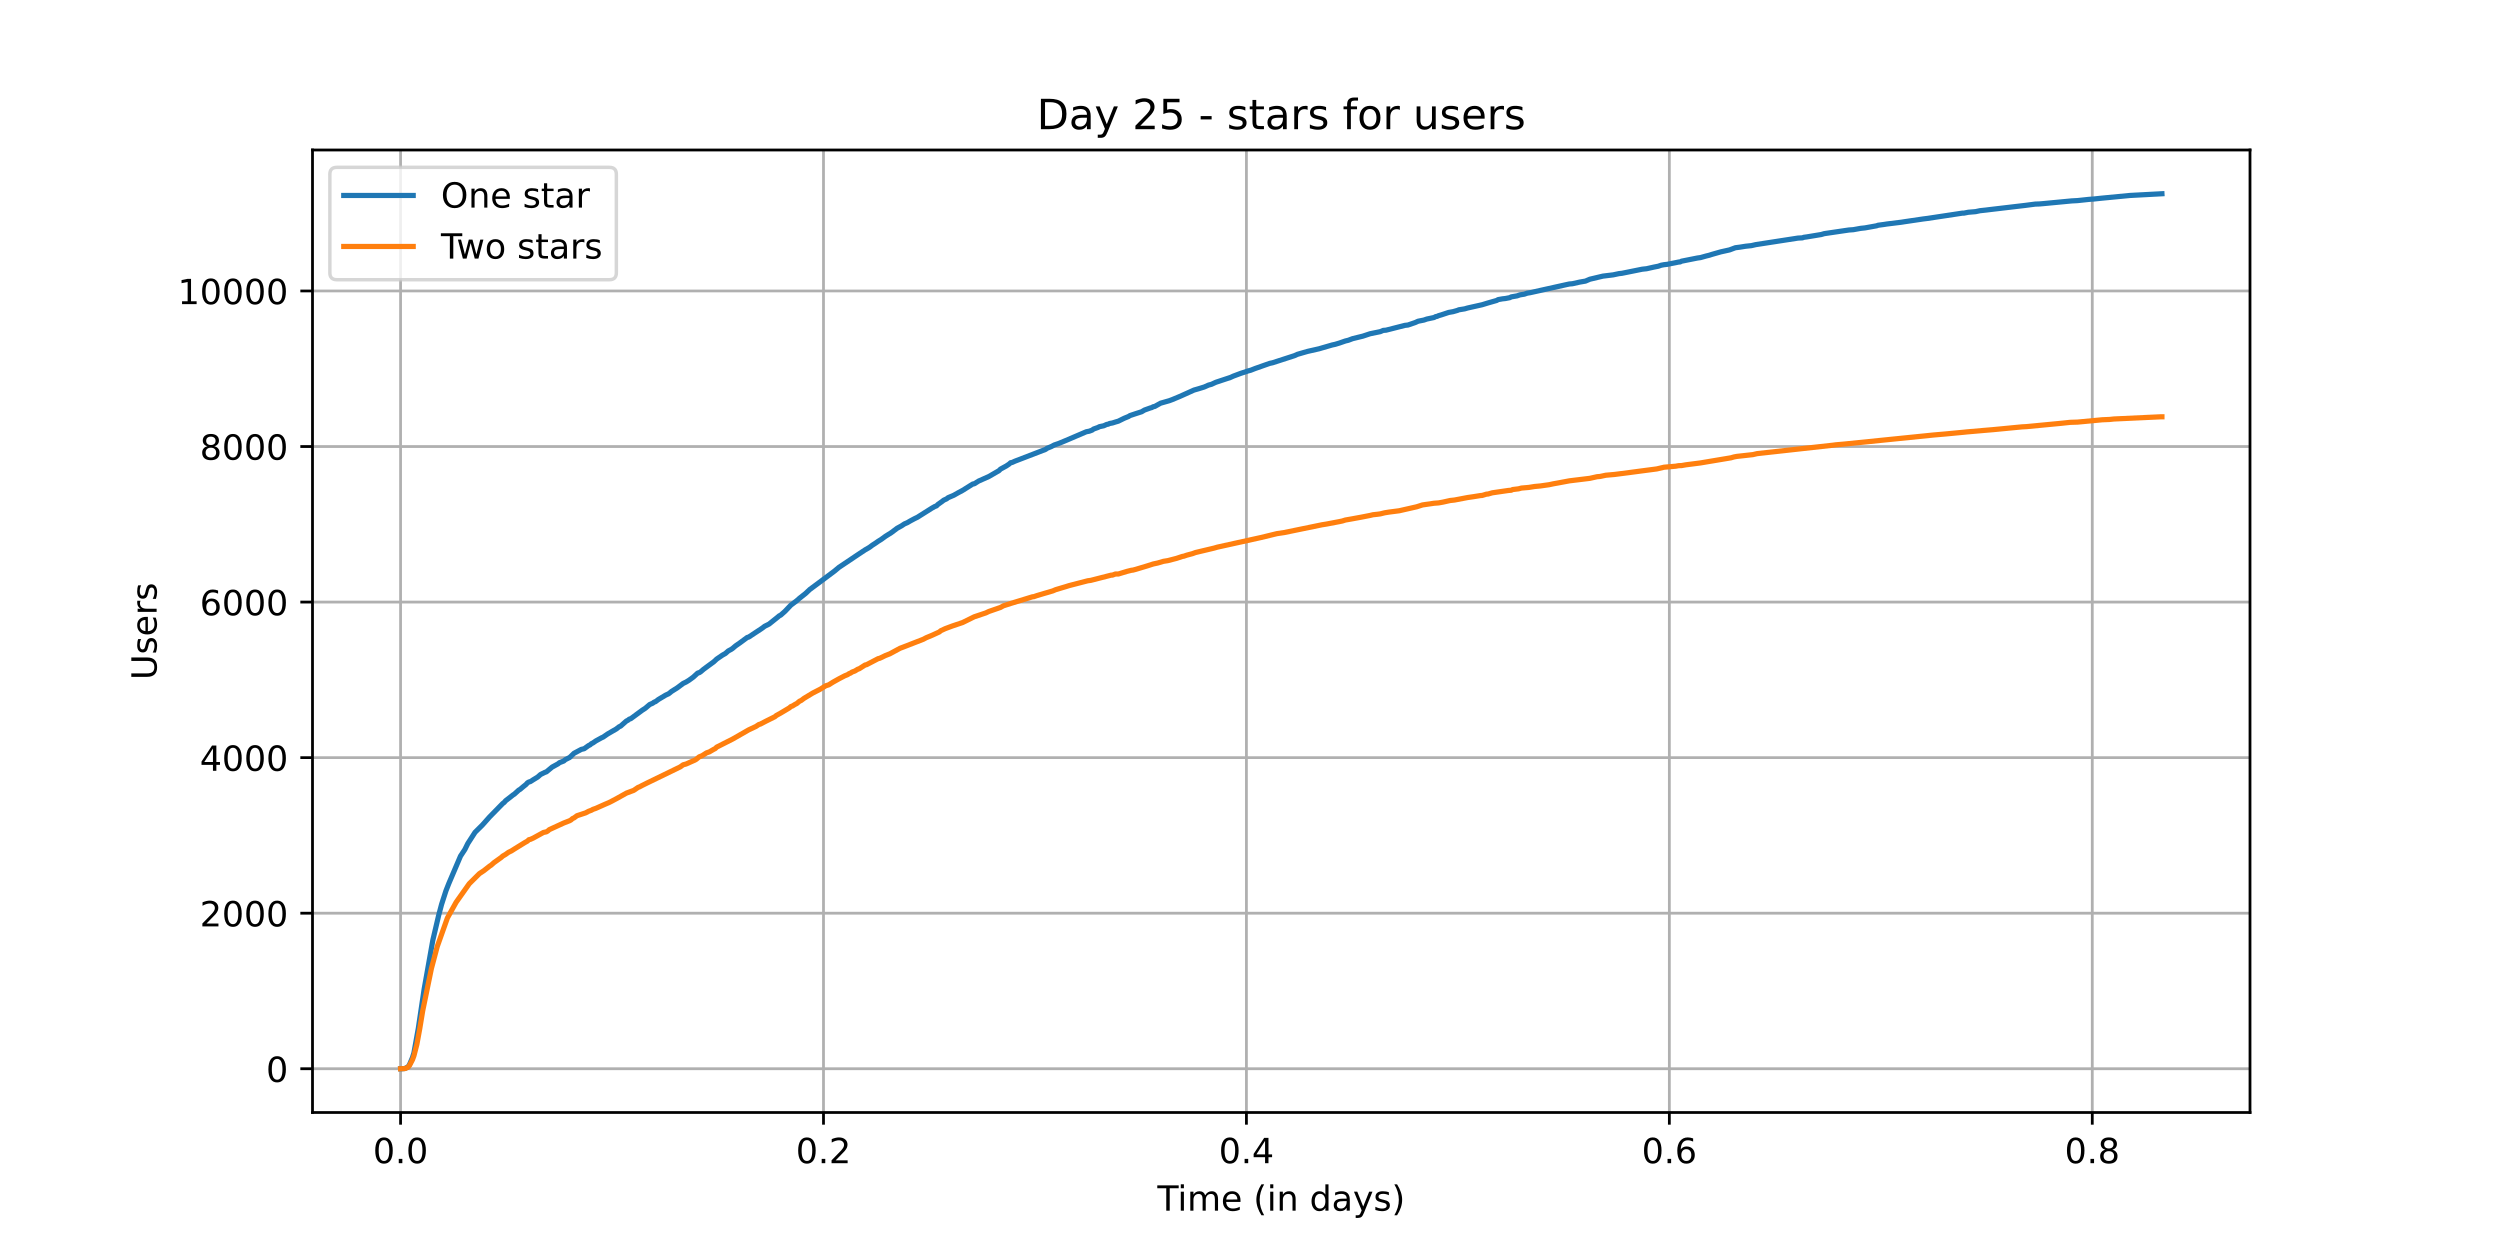 <?xml version="1.0" encoding="utf-8" standalone="no"?>
<!DOCTYPE svg PUBLIC "-//W3C//DTD SVG 1.1//EN"
  "http://www.w3.org/Graphics/SVG/1.1/DTD/svg11.dtd">
<!-- Created with matplotlib (https://matplotlib.org/) -->
<svg height="360pt" version="1.1" viewBox="0 0 720 360" width="720pt" xmlns="http://www.w3.org/2000/svg" xmlns:xlink="http://www.w3.org/1999/xlink">
 <defs>
  <style type="text/css">*{stroke-linecap:butt;stroke-linejoin:round;}</style>
 </defs>
 <g id="figure_1">
  <g id="patch_1">
   <path d="M 0 360 
L 720 360 
L 720 0 
L 0 0 
z
" style="fill:#ffffff;"/>
  </g>
  <g id="axes_1">
   <g id="patch_2">
    <path d="M 90 320.4 
L 648 320.4 
L 648 43.2 
L 90 43.2 
z
" style="fill:#ffffff;"/>
   </g>
   <g id="matplotlib.axis_1">
    <g id="xtick_1">
     <g id="line2d_1">
      <path clip-path="url(#pb1708eb519)" d="M 115.364 320.4 
L 115.364 43.2 
" style="fill:none;stroke:#b0b0b0;stroke-linecap:square;stroke-width:0.8;"/>
     </g>
     <g id="line2d_2">
      <defs>
       <path d="M 0 0 
L 0 3.5 
" id="m234cee0bc7" style="stroke:#000000;stroke-width:0.8;"/>
      </defs>
      <g>
       <use style="stroke:#000000;stroke-width:0.8;" x="115.364" xlink:href="#m234cee0bc7" y="320.4"/>
      </g>
     </g>
     <g id="text_1">
      <!-- 0.0 -->
      <g transform="translate(107.412 334.998)scale(0.1 -0.1)">
       <defs>
        <path d="M 31.781 66.406 
Q 24.172 66.406 20.328 58.906 
Q 16.5 51.422 16.5 36.375 
Q 16.5 21.391 20.328 13.891 
Q 24.172 6.391 31.781 6.391 
Q 39.453 6.391 43.281 13.891 
Q 47.125 21.391 47.125 36.375 
Q 47.125 51.422 43.281 58.906 
Q 39.453 66.406 31.781 66.406 
z
M 31.781 74.219 
Q 44.047 74.219 50.516 64.516 
Q 56.984 54.828 56.984 36.375 
Q 56.984 17.969 50.516 8.266 
Q 44.047 -1.422 31.781 -1.422 
Q 19.531 -1.422 13.062 8.266 
Q 6.594 17.969 6.594 36.375 
Q 6.594 54.828 13.062 64.516 
Q 19.531 74.219 31.781 74.219 
z
" id="DejaVuSans-48"/>
        <path d="M 10.688 12.406 
L 21 12.406 
L 21 0 
L 10.688 0 
z
" id="DejaVuSans-46"/>
       </defs>
       <use xlink:href="#DejaVuSans-48"/>
       <use x="63.623" xlink:href="#DejaVuSans-46"/>
       <use x="95.41" xlink:href="#DejaVuSans-48"/>
      </g>
     </g>
    </g>
    <g id="xtick_2">
     <g id="line2d_3">
      <path clip-path="url(#pb1708eb519)" d="M 237.167 320.4 
L 237.167 43.2 
" style="fill:none;stroke:#b0b0b0;stroke-linecap:square;stroke-width:0.8;"/>
     </g>
     <g id="line2d_4">
      <g>
       <use style="stroke:#000000;stroke-width:0.8;" x="237.167" xlink:href="#m234cee0bc7" y="320.4"/>
      </g>
     </g>
     <g id="text_2">
      <!-- 0.2 -->
      <g transform="translate(229.215 334.998)scale(0.1 -0.1)">
       <defs>
        <path d="M 19.188 8.297 
L 53.609 8.297 
L 53.609 0 
L 7.328 0 
L 7.328 8.297 
Q 12.938 14.109 22.625 23.891 
Q 32.328 33.688 34.812 36.531 
Q 39.547 41.844 41.422 45.531 
Q 43.312 49.219 43.312 52.781 
Q 43.312 58.594 39.234 62.25 
Q 35.156 65.922 28.609 65.922 
Q 23.969 65.922 18.812 64.312 
Q 13.672 62.703 7.812 59.422 
L 7.812 69.391 
Q 13.766 71.781 18.938 73 
Q 24.125 74.219 28.422 74.219 
Q 39.75 74.219 46.484 68.547 
Q 53.219 62.891 53.219 53.422 
Q 53.219 48.922 51.531 44.891 
Q 49.859 40.875 45.406 35.406 
Q 44.188 33.984 37.641 27.219 
Q 31.109 20.453 19.188 8.297 
z
" id="DejaVuSans-50"/>
       </defs>
       <use xlink:href="#DejaVuSans-48"/>
       <use x="63.623" xlink:href="#DejaVuSans-46"/>
       <use x="95.41" xlink:href="#DejaVuSans-50"/>
      </g>
     </g>
    </g>
    <g id="xtick_3">
     <g id="line2d_5">
      <path clip-path="url(#pb1708eb519)" d="M 358.97 320.4 
L 358.97 43.2 
" style="fill:none;stroke:#b0b0b0;stroke-linecap:square;stroke-width:0.8;"/>
     </g>
     <g id="line2d_6">
      <g>
       <use style="stroke:#000000;stroke-width:0.8;" x="358.97" xlink:href="#m234cee0bc7" y="320.4"/>
      </g>
     </g>
     <g id="text_3">
      <!-- 0.4 -->
      <g transform="translate(351.018 334.998)scale(0.1 -0.1)">
       <defs>
        <path d="M 37.797 64.312 
L 12.891 25.391 
L 37.797 25.391 
z
M 35.203 72.906 
L 47.609 72.906 
L 47.609 25.391 
L 58.016 25.391 
L 58.016 17.188 
L 47.609 17.188 
L 47.609 0 
L 37.797 0 
L 37.797 17.188 
L 4.891 17.188 
L 4.891 26.703 
z
" id="DejaVuSans-52"/>
       </defs>
       <use xlink:href="#DejaVuSans-48"/>
       <use x="63.623" xlink:href="#DejaVuSans-46"/>
       <use x="95.41" xlink:href="#DejaVuSans-52"/>
      </g>
     </g>
    </g>
    <g id="xtick_4">
     <g id="line2d_7">
      <path clip-path="url(#pb1708eb519)" d="M 480.773 320.4 
L 480.773 43.2 
" style="fill:none;stroke:#b0b0b0;stroke-linecap:square;stroke-width:0.8;"/>
     </g>
     <g id="line2d_8">
      <g>
       <use style="stroke:#000000;stroke-width:0.8;" x="480.773" xlink:href="#m234cee0bc7" y="320.4"/>
      </g>
     </g>
     <g id="text_4">
      <!-- 0.6 -->
      <g transform="translate(472.821 334.998)scale(0.1 -0.1)">
       <defs>
        <path d="M 33.016 40.375 
Q 26.375 40.375 22.484 35.828 
Q 18.609 31.297 18.609 23.391 
Q 18.609 15.531 22.484 10.953 
Q 26.375 6.391 33.016 6.391 
Q 39.656 6.391 43.531 10.953 
Q 47.406 15.531 47.406 23.391 
Q 47.406 31.297 43.531 35.828 
Q 39.656 40.375 33.016 40.375 
z
M 52.594 71.297 
L 52.594 62.312 
Q 48.875 64.062 45.094 64.984 
Q 41.312 65.922 37.594 65.922 
Q 27.828 65.922 22.672 59.328 
Q 17.531 52.734 16.797 39.406 
Q 19.672 43.656 24.016 45.922 
Q 28.375 48.188 33.594 48.188 
Q 44.578 48.188 50.953 41.516 
Q 57.328 34.859 57.328 23.391 
Q 57.328 12.156 50.688 5.359 
Q 44.047 -1.422 33.016 -1.422 
Q 20.359 -1.422 13.672 8.266 
Q 6.984 17.969 6.984 36.375 
Q 6.984 53.656 15.188 63.938 
Q 23.391 74.219 37.203 74.219 
Q 40.922 74.219 44.703 73.484 
Q 48.484 72.75 52.594 71.297 
z
" id="DejaVuSans-54"/>
       </defs>
       <use xlink:href="#DejaVuSans-48"/>
       <use x="63.623" xlink:href="#DejaVuSans-46"/>
       <use x="95.41" xlink:href="#DejaVuSans-54"/>
      </g>
     </g>
    </g>
    <g id="xtick_5">
     <g id="line2d_9">
      <path clip-path="url(#pb1708eb519)" d="M 602.576 320.4 
L 602.576 43.2 
" style="fill:none;stroke:#b0b0b0;stroke-linecap:square;stroke-width:0.8;"/>
     </g>
     <g id="line2d_10">
      <g>
       <use style="stroke:#000000;stroke-width:0.8;" x="602.576" xlink:href="#m234cee0bc7" y="320.4"/>
      </g>
     </g>
     <g id="text_5">
      <!-- 0.8 -->
      <g transform="translate(594.624 334.998)scale(0.1 -0.1)">
       <defs>
        <path d="M 31.781 34.625 
Q 24.75 34.625 20.719 30.859 
Q 16.703 27.094 16.703 20.516 
Q 16.703 13.922 20.719 10.156 
Q 24.75 6.391 31.781 6.391 
Q 38.812 6.391 42.859 10.172 
Q 46.922 13.969 46.922 20.516 
Q 46.922 27.094 42.891 30.859 
Q 38.875 34.625 31.781 34.625 
z
M 21.922 38.812 
Q 15.578 40.375 12.031 44.719 
Q 8.5 49.078 8.5 55.328 
Q 8.5 64.062 14.719 69.141 
Q 20.953 74.219 31.781 74.219 
Q 42.672 74.219 48.875 69.141 
Q 55.078 64.062 55.078 55.328 
Q 55.078 49.078 51.531 44.719 
Q 48 40.375 41.703 38.812 
Q 48.828 37.156 52.797 32.312 
Q 56.781 27.484 56.781 20.516 
Q 56.781 9.906 50.312 4.234 
Q 43.844 -1.422 31.781 -1.422 
Q 19.734 -1.422 13.25 4.234 
Q 6.781 9.906 6.781 20.516 
Q 6.781 27.484 10.781 32.312 
Q 14.797 37.156 21.922 38.812 
z
M 18.312 54.391 
Q 18.312 48.734 21.844 45.562 
Q 25.391 42.391 31.781 42.391 
Q 38.141 42.391 41.719 45.562 
Q 45.312 48.734 45.312 54.391 
Q 45.312 60.062 41.719 63.234 
Q 38.141 66.406 31.781 66.406 
Q 25.391 66.406 21.844 63.234 
Q 18.312 60.062 18.312 54.391 
z
" id="DejaVuSans-56"/>
       </defs>
       <use xlink:href="#DejaVuSans-48"/>
       <use x="63.623" xlink:href="#DejaVuSans-46"/>
       <use x="95.41" xlink:href="#DejaVuSans-56"/>
      </g>
     </g>
    </g>
    <g id="text_6">
     <!-- Time (in days) -->
     <g transform="translate(333.327 348.677)scale(0.1 -0.1)">
      <defs>
       <path d="M -0.297 72.906 
L 61.375 72.906 
L 61.375 64.594 
L 35.5 64.594 
L 35.5 0 
L 25.594 0 
L 25.594 64.594 
L -0.297 64.594 
z
" id="DejaVuSans-84"/>
       <path d="M 9.422 54.688 
L 18.406 54.688 
L 18.406 0 
L 9.422 0 
z
M 9.422 75.984 
L 18.406 75.984 
L 18.406 64.594 
L 9.422 64.594 
z
" id="DejaVuSans-105"/>
       <path d="M 52 44.188 
Q 55.375 50.25 60.062 53.125 
Q 64.75 56 71.094 56 
Q 79.641 56 84.281 50.016 
Q 88.922 44.047 88.922 33.016 
L 88.922 0 
L 79.891 0 
L 79.891 32.719 
Q 79.891 40.578 77.094 44.375 
Q 74.312 48.188 68.609 48.188 
Q 61.625 48.188 57.562 43.547 
Q 53.516 38.922 53.516 30.906 
L 53.516 0 
L 44.484 0 
L 44.484 32.719 
Q 44.484 40.625 41.703 44.406 
Q 38.922 48.188 33.109 48.188 
Q 26.219 48.188 22.156 43.531 
Q 18.109 38.875 18.109 30.906 
L 18.109 0 
L 9.078 0 
L 9.078 54.688 
L 18.109 54.688 
L 18.109 46.188 
Q 21.188 51.219 25.484 53.609 
Q 29.781 56 35.688 56 
Q 41.656 56 45.828 52.969 
Q 50 49.953 52 44.188 
z
" id="DejaVuSans-109"/>
       <path d="M 56.203 29.594 
L 56.203 25.203 
L 14.891 25.203 
Q 15.484 15.922 20.484 11.062 
Q 25.484 6.203 34.422 6.203 
Q 39.594 6.203 44.453 7.469 
Q 49.312 8.734 54.109 11.281 
L 54.109 2.781 
Q 49.266 0.734 44.188 -0.344 
Q 39.109 -1.422 33.891 -1.422 
Q 20.797 -1.422 13.156 6.188 
Q 5.516 13.812 5.516 26.812 
Q 5.516 40.234 12.766 48.109 
Q 20.016 56 32.328 56 
Q 43.359 56 49.781 48.891 
Q 56.203 41.797 56.203 29.594 
z
M 47.219 32.234 
Q 47.125 39.594 43.094 43.984 
Q 39.062 48.391 32.422 48.391 
Q 24.906 48.391 20.391 44.141 
Q 15.875 39.891 15.188 32.172 
z
" id="DejaVuSans-101"/>
       <path id="DejaVuSans-32"/>
       <path d="M 31 75.875 
Q 24.469 64.656 21.281 53.656 
Q 18.109 42.672 18.109 31.391 
Q 18.109 20.125 21.312 9.062 
Q 24.516 -2 31 -13.188 
L 23.188 -13.188 
Q 15.875 -1.703 12.234 9.375 
Q 8.594 20.453 8.594 31.391 
Q 8.594 42.281 12.203 53.312 
Q 15.828 64.359 23.188 75.875 
z
" id="DejaVuSans-40"/>
       <path d="M 54.891 33.016 
L 54.891 0 
L 45.906 0 
L 45.906 32.719 
Q 45.906 40.484 42.875 44.328 
Q 39.844 48.188 33.797 48.188 
Q 26.516 48.188 22.312 43.547 
Q 18.109 38.922 18.109 30.906 
L 18.109 0 
L 9.078 0 
L 9.078 54.688 
L 18.109 54.688 
L 18.109 46.188 
Q 21.344 51.125 25.703 53.562 
Q 30.078 56 35.797 56 
Q 45.219 56 50.047 50.172 
Q 54.891 44.344 54.891 33.016 
z
" id="DejaVuSans-110"/>
       <path d="M 45.406 46.391 
L 45.406 75.984 
L 54.391 75.984 
L 54.391 0 
L 45.406 0 
L 45.406 8.203 
Q 42.578 3.328 38.25 0.953 
Q 33.938 -1.422 27.875 -1.422 
Q 17.969 -1.422 11.734 6.484 
Q 5.516 14.406 5.516 27.297 
Q 5.516 40.188 11.734 48.094 
Q 17.969 56 27.875 56 
Q 33.938 56 38.25 53.625 
Q 42.578 51.266 45.406 46.391 
z
M 14.797 27.297 
Q 14.797 17.391 18.875 11.75 
Q 22.953 6.109 30.078 6.109 
Q 37.203 6.109 41.297 11.75 
Q 45.406 17.391 45.406 27.297 
Q 45.406 37.203 41.297 42.844 
Q 37.203 48.484 30.078 48.484 
Q 22.953 48.484 18.875 42.844 
Q 14.797 37.203 14.797 27.297 
z
" id="DejaVuSans-100"/>
       <path d="M 34.281 27.484 
Q 23.391 27.484 19.188 25 
Q 14.984 22.516 14.984 16.5 
Q 14.984 11.719 18.141 8.906 
Q 21.297 6.109 26.703 6.109 
Q 34.188 6.109 38.703 11.406 
Q 43.219 16.703 43.219 25.484 
L 43.219 27.484 
z
M 52.203 31.203 
L 52.203 0 
L 43.219 0 
L 43.219 8.297 
Q 40.141 3.328 35.547 0.953 
Q 30.953 -1.422 24.312 -1.422 
Q 15.922 -1.422 10.953 3.297 
Q 6 8.016 6 15.922 
Q 6 25.141 12.172 29.828 
Q 18.359 34.516 30.609 34.516 
L 43.219 34.516 
L 43.219 35.406 
Q 43.219 41.609 39.141 45 
Q 35.062 48.391 27.688 48.391 
Q 23 48.391 18.547 47.266 
Q 14.109 46.141 10.016 43.891 
L 10.016 52.203 
Q 14.938 54.109 19.578 55.047 
Q 24.219 56 28.609 56 
Q 40.484 56 46.344 49.844 
Q 52.203 43.703 52.203 31.203 
z
" id="DejaVuSans-97"/>
       <path d="M 32.172 -5.078 
Q 28.375 -14.844 24.75 -17.812 
Q 21.141 -20.797 15.094 -20.797 
L 7.906 -20.797 
L 7.906 -13.281 
L 13.188 -13.281 
Q 16.891 -13.281 18.938 -11.516 
Q 21 -9.766 23.484 -3.219 
L 25.094 0.875 
L 2.984 54.688 
L 12.5 54.688 
L 29.594 11.922 
L 46.688 54.688 
L 56.203 54.688 
z
" id="DejaVuSans-121"/>
       <path d="M 44.281 53.078 
L 44.281 44.578 
Q 40.484 46.531 36.375 47.5 
Q 32.281 48.484 27.875 48.484 
Q 21.188 48.484 17.844 46.438 
Q 14.5 44.391 14.5 40.281 
Q 14.5 37.156 16.891 35.375 
Q 19.281 33.594 26.516 31.984 
L 29.594 31.297 
Q 39.156 29.25 43.188 25.516 
Q 47.219 21.781 47.219 15.094 
Q 47.219 7.469 41.188 3.016 
Q 35.156 -1.422 24.609 -1.422 
Q 20.219 -1.422 15.453 -0.562 
Q 10.688 0.297 5.422 2 
L 5.422 11.281 
Q 10.406 8.688 15.234 7.391 
Q 20.062 6.109 24.812 6.109 
Q 31.156 6.109 34.562 8.281 
Q 37.984 10.453 37.984 14.406 
Q 37.984 18.062 35.516 20.016 
Q 33.062 21.969 24.703 23.781 
L 21.578 24.516 
Q 13.234 26.266 9.516 29.906 
Q 5.812 33.547 5.812 39.891 
Q 5.812 47.609 11.281 51.797 
Q 16.75 56 26.812 56 
Q 31.781 56 36.172 55.266 
Q 40.578 54.547 44.281 53.078 
z
" id="DejaVuSans-115"/>
       <path d="M 8.016 75.875 
L 15.828 75.875 
Q 23.141 64.359 26.781 53.312 
Q 30.422 42.281 30.422 31.391 
Q 30.422 20.453 26.781 9.375 
Q 23.141 -1.703 15.828 -13.188 
L 8.016 -13.188 
Q 14.5 -2 17.703 9.062 
Q 20.906 20.125 20.906 31.391 
Q 20.906 42.672 17.703 53.656 
Q 14.5 64.656 8.016 75.875 
z
" id="DejaVuSans-41"/>
      </defs>
      <use xlink:href="#DejaVuSans-84"/>
      <use x="57.959" xlink:href="#DejaVuSans-105"/>
      <use x="85.742" xlink:href="#DejaVuSans-109"/>
      <use x="183.154" xlink:href="#DejaVuSans-101"/>
      <use x="244.678" xlink:href="#DejaVuSans-32"/>
      <use x="276.465" xlink:href="#DejaVuSans-40"/>
      <use x="315.479" xlink:href="#DejaVuSans-105"/>
      <use x="343.262" xlink:href="#DejaVuSans-110"/>
      <use x="406.641" xlink:href="#DejaVuSans-32"/>
      <use x="438.428" xlink:href="#DejaVuSans-100"/>
      <use x="501.904" xlink:href="#DejaVuSans-97"/>
      <use x="563.184" xlink:href="#DejaVuSans-121"/>
      <use x="622.363" xlink:href="#DejaVuSans-115"/>
      <use x="674.463" xlink:href="#DejaVuSans-41"/>
     </g>
    </g>
   </g>
   <g id="matplotlib.axis_2">
    <g id="ytick_1">
     <g id="line2d_11">
      <path clip-path="url(#pb1708eb519)" d="M 90 307.8 
L 648 307.8 
" style="fill:none;stroke:#b0b0b0;stroke-linecap:square;stroke-width:0.8;"/>
     </g>
     <g id="line2d_12">
      <defs>
       <path d="M 0 0 
L -3.5 0 
" id="m28237ea76c" style="stroke:#000000;stroke-width:0.8;"/>
      </defs>
      <g>
       <use style="stroke:#000000;stroke-width:0.8;" x="90" xlink:href="#m28237ea76c" y="307.8"/>
      </g>
     </g>
     <g id="text_7">
      <!-- 0 -->
      <g transform="translate(76.638 311.599)scale(0.1 -0.1)">
       <use xlink:href="#DejaVuSans-48"/>
      </g>
     </g>
    </g>
    <g id="ytick_2">
     <g id="line2d_13">
      <path clip-path="url(#pb1708eb519)" d="M 90 263 
L 648 263 
" style="fill:none;stroke:#b0b0b0;stroke-linecap:square;stroke-width:0.8;"/>
     </g>
     <g id="line2d_14">
      <g>
       <use style="stroke:#000000;stroke-width:0.8;" x="90" xlink:href="#m28237ea76c" y="263"/>
      </g>
     </g>
     <g id="text_8">
      <!-- 2000 -->
      <g transform="translate(57.55 266.799)scale(0.1 -0.1)">
       <use xlink:href="#DejaVuSans-50"/>
       <use x="63.623" xlink:href="#DejaVuSans-48"/>
       <use x="127.246" xlink:href="#DejaVuSans-48"/>
       <use x="190.869" xlink:href="#DejaVuSans-48"/>
      </g>
     </g>
    </g>
    <g id="ytick_3">
     <g id="line2d_15">
      <path clip-path="url(#pb1708eb519)" d="M 90 218.2 
L 648 218.2 
" style="fill:none;stroke:#b0b0b0;stroke-linecap:square;stroke-width:0.8;"/>
     </g>
     <g id="line2d_16">
      <g>
       <use style="stroke:#000000;stroke-width:0.8;" x="90" xlink:href="#m28237ea76c" y="218.2"/>
      </g>
     </g>
     <g id="text_9">
      <!-- 4000 -->
      <g transform="translate(57.55 221.999)scale(0.1 -0.1)">
       <use xlink:href="#DejaVuSans-52"/>
       <use x="63.623" xlink:href="#DejaVuSans-48"/>
       <use x="127.246" xlink:href="#DejaVuSans-48"/>
       <use x="190.869" xlink:href="#DejaVuSans-48"/>
      </g>
     </g>
    </g>
    <g id="ytick_4">
     <g id="line2d_17">
      <path clip-path="url(#pb1708eb519)" d="M 90 173.4 
L 648 173.4 
" style="fill:none;stroke:#b0b0b0;stroke-linecap:square;stroke-width:0.8;"/>
     </g>
     <g id="line2d_18">
      <g>
       <use style="stroke:#000000;stroke-width:0.8;" x="90" xlink:href="#m28237ea76c" y="173.4"/>
      </g>
     </g>
     <g id="text_10">
      <!-- 6000 -->
      <g transform="translate(57.55 177.199)scale(0.1 -0.1)">
       <use xlink:href="#DejaVuSans-54"/>
       <use x="63.623" xlink:href="#DejaVuSans-48"/>
       <use x="127.246" xlink:href="#DejaVuSans-48"/>
       <use x="190.869" xlink:href="#DejaVuSans-48"/>
      </g>
     </g>
    </g>
    <g id="ytick_5">
     <g id="line2d_19">
      <path clip-path="url(#pb1708eb519)" d="M 90 128.6 
L 648 128.6 
" style="fill:none;stroke:#b0b0b0;stroke-linecap:square;stroke-width:0.8;"/>
     </g>
     <g id="line2d_20">
      <g>
       <use style="stroke:#000000;stroke-width:0.8;" x="90" xlink:href="#m28237ea76c" y="128.6"/>
      </g>
     </g>
     <g id="text_11">
      <!-- 8000 -->
      <g transform="translate(57.55 132.399)scale(0.1 -0.1)">
       <use xlink:href="#DejaVuSans-56"/>
       <use x="63.623" xlink:href="#DejaVuSans-48"/>
       <use x="127.246" xlink:href="#DejaVuSans-48"/>
       <use x="190.869" xlink:href="#DejaVuSans-48"/>
      </g>
     </g>
    </g>
    <g id="ytick_6">
     <g id="line2d_21">
      <path clip-path="url(#pb1708eb519)" d="M 90 83.8 
L 648 83.8 
" style="fill:none;stroke:#b0b0b0;stroke-linecap:square;stroke-width:0.8;"/>
     </g>
     <g id="line2d_22">
      <g>
       <use style="stroke:#000000;stroke-width:0.8;" x="90" xlink:href="#m28237ea76c" y="83.8"/>
      </g>
     </g>
     <g id="text_12">
      <!-- 10000 -->
      <g transform="translate(51.188 87.599)scale(0.1 -0.1)">
       <defs>
        <path d="M 12.406 8.297 
L 28.516 8.297 
L 28.516 63.922 
L 10.984 60.406 
L 10.984 69.391 
L 28.422 72.906 
L 38.281 72.906 
L 38.281 8.297 
L 54.391 8.297 
L 54.391 0 
L 12.406 0 
z
" id="DejaVuSans-49"/>
       </defs>
       <use xlink:href="#DejaVuSans-49"/>
       <use x="63.623" xlink:href="#DejaVuSans-48"/>
       <use x="127.246" xlink:href="#DejaVuSans-48"/>
       <use x="190.869" xlink:href="#DejaVuSans-48"/>
       <use x="254.492" xlink:href="#DejaVuSans-48"/>
      </g>
     </g>
    </g>
    <g id="text_13">
     <!-- Users -->
     <g transform="translate(45.108 195.801)rotate(-90)scale(0.1 -0.1)">
      <defs>
       <path d="M 8.688 72.906 
L 18.609 72.906 
L 18.609 28.609 
Q 18.609 16.891 22.844 11.734 
Q 27.094 6.594 36.625 6.594 
Q 46.094 6.594 50.344 11.734 
Q 54.594 16.891 54.594 28.609 
L 54.594 72.906 
L 64.5 72.906 
L 64.5 27.391 
Q 64.5 13.141 57.438 5.859 
Q 50.391 -1.422 36.625 -1.422 
Q 22.797 -1.422 15.734 5.859 
Q 8.688 13.141 8.688 27.391 
z
" id="DejaVuSans-85"/>
       <path d="M 41.109 46.297 
Q 39.594 47.172 37.812 47.578 
Q 36.031 48 33.891 48 
Q 26.266 48 22.188 43.047 
Q 18.109 38.094 18.109 28.812 
L 18.109 0 
L 9.078 0 
L 9.078 54.688 
L 18.109 54.688 
L 18.109 46.188 
Q 20.953 51.172 25.484 53.578 
Q 30.031 56 36.531 56 
Q 37.453 56 38.578 55.875 
Q 39.703 55.766 41.062 55.516 
z
" id="DejaVuSans-114"/>
      </defs>
      <use xlink:href="#DejaVuSans-85"/>
      <use x="73.193" xlink:href="#DejaVuSans-115"/>
      <use x="125.293" xlink:href="#DejaVuSans-101"/>
      <use x="186.816" xlink:href="#DejaVuSans-114"/>
      <use x="227.93" xlink:href="#DejaVuSans-115"/>
     </g>
    </g>
   </g>
   <g id="line2d_23">
    <path clip-path="url(#pb1708eb519)" d="M 115.364 307.8 
L 116.28 307.778 
L 116.696 307.688 
L 117.535 307.24 
L 117.958 306.568 
L 118.796 304.574 
L 119.212 303.23 
L 120.474 296.174 
L 122.145 284.93 
L 124.661 270.75 
L 126.339 263.605 
L 127.177 260.446 
L 128.432 256.549 
L 129.271 254.421 
L 132.626 246.558 
L 133.881 244.654 
L 134.72 242.952 
L 136.813 239.704 
L 138.914 237.621 
L 141.007 235.269 
L 144.778 231.416 
L 145.201 231.102 
L 145.617 230.61 
L 146.872 229.646 
L 147.711 228.974 
L 148.133 228.706 
L 149.388 227.563 
L 149.811 227.317 
L 150.65 226.6 
L 151.489 225.928 
L 151.905 225.458 
L 152.32 225.211 
L 152.743 225.099 
L 153.582 224.562 
L 154.837 223.8 
L 155.676 223.061 
L 156.937 222.434 
L 157.353 222.299 
L 159.031 220.91 
L 160.708 219.992 
L 161.124 219.656 
L 162.379 219.163 
L 162.802 218.782 
L 164.057 218.155 
L 165.318 216.946 
L 167.412 215.826 
L 168.251 215.624 
L 169.505 214.728 
L 169.928 214.526 
L 170.344 214.168 
L 170.767 213.966 
L 171.606 213.384 
L 173.276 212.466 
L 173.699 212.286 
L 174.954 211.413 
L 176.216 210.674 
L 177.47 209.957 
L 178.309 209.307 
L 178.725 209.128 
L 180.403 207.65 
L 180.826 207.448 
L 181.242 207.112 
L 181.664 206.978 
L 185.013 204.514 
L 185.851 203.976 
L 187.113 202.901 
L 187.945 202.542 
L 188.368 202.229 
L 188.784 202.072 
L 189.623 201.445 
L 191.723 200.19 
L 192.562 199.81 
L 193.394 199.138 
L 195.071 198.085 
L 196.749 196.83 
L 197.588 196.427 
L 198.426 195.912 
L 199.688 194.994 
L 200.95 193.829 
L 201.366 193.739 
L 201.789 193.47 
L 202.628 192.754 
L 204.298 191.522 
L 205.56 190.603 
L 206.399 189.819 
L 208.069 188.677 
L 208.908 188.206 
L 209.747 187.467 
L 210.586 187.019 
L 211.009 186.728 
L 211.847 186.011 
L 213.102 185.138 
L 215.196 183.592 
L 215.618 183.48 
L 219.39 180.994 
L 220.228 180.366 
L 221.483 179.739 
L 223.999 177.723 
L 224.415 177.365 
L 224.831 177.163 
L 226.093 176.043 
L 227.771 174.274 
L 229.448 173.019 
L 230.28 172.28 
L 231.958 170.958 
L 233.219 169.771 
L 235.729 167.912 
L 238.668 165.717 
L 240.346 164.462 
L 241.6 163.41 
L 247.049 159.758 
L 249.142 158.37 
L 250.411 157.63 
L 251.25 157.003 
L 252.089 156.466 
L 252.921 155.883 
L 253.759 155.368 
L 255.021 154.45 
L 256.699 153.397 
L 258.369 152.142 
L 259.631 151.448 
L 260.47 150.888 
L 261.309 150.53 
L 262.147 150.037 
L 263.402 149.365 
L 264.241 148.962 
L 265.08 148.424 
L 268.428 146.318 
L 269.267 145.848 
L 269.69 145.714 
L 270.106 145.288 
L 271.367 144.392 
L 271.783 144.056 
L 272.622 143.675 
L 273.045 143.339 
L 274.715 142.622 
L 275.977 141.906 
L 277.232 141.234 
L 280.164 139.397 
L 280.587 139.33 
L 281.842 138.546 
L 284.774 137.246 
L 287.713 135.544 
L 288.129 135.118 
L 289.807 134.2 
L 290.646 133.64 
L 291.062 133.259 
L 291.485 133.192 
L 292.323 132.811 
L 301.12 129.429 
L 301.543 129.115 
L 302.798 128.6 
L 303.637 128.152 
L 304.891 127.726 
L 306.992 126.853 
L 312.856 124.344 
L 313.695 124.187 
L 314.534 123.874 
L 314.95 123.56 
L 316.212 123.112 
L 316.628 122.888 
L 317.889 122.619 
L 318.721 122.238 
L 319.144 122.171 
L 319.56 121.97 
L 320.399 121.813 
L 321.237 121.544 
L 322.076 121.298 
L 323.754 120.469 
L 325.009 119.954 
L 325.431 119.685 
L 327.109 119.125 
L 327.948 118.856 
L 328.787 118.587 
L 329.618 118.094 
L 331.296 117.49 
L 331.719 117.378 
L 332.135 117.131 
L 332.558 117.064 
L 334.235 116.123 
L 336.745 115.406 
L 337.584 115.093 
L 339.684 114.219 
L 340.939 113.659 
L 343.871 112.338 
L 345.126 111.979 
L 346.803 111.464 
L 348.065 110.904 
L 348.904 110.68 
L 350.159 110.098 
L 354.353 108.709 
L 355.184 108.328 
L 357.285 107.544 
L 359.378 106.85 
L 360.217 106.626 
L 361.472 106.133 
L 365.666 104.654 
L 366.505 104.475 
L 372.792 102.437 
L 373.631 102.056 
L 376.563 101.205 
L 379.919 100.443 
L 380.75 100.197 
L 383.69 99.346 
L 384.528 99.166 
L 385.783 98.786 
L 386.622 98.494 
L 387.461 98.203 
L 388.3 98.002 
L 389.554 97.531 
L 392.487 96.814 
L 394.58 96.12 
L 397.519 95.515 
L 398.358 95.157 
L 399.19 95.09 
L 404.639 93.701 
L 405.477 93.611 
L 407.578 92.894 
L 408.41 92.514 
L 410.087 92.178 
L 410.926 91.886 
L 413.027 91.438 
L 413.443 91.192 
L 413.866 91.125 
L 414.281 90.923 
L 415.12 90.677 
L 417.214 89.982 
L 418.475 89.758 
L 419.73 89.4 
L 420.146 89.221 
L 421.824 88.952 
L 422.662 88.706 
L 426.856 87.765 
L 428.534 87.25 
L 431.043 86.533 
L 431.466 86.286 
L 432.721 86.062 
L 433.56 85.973 
L 434.822 85.726 
L 435.237 85.502 
L 436.915 85.211 
L 437.754 84.92 
L 439.009 84.718 
L 439.847 84.427 
L 440.686 84.293 
L 451.161 81.963 
L 451.999 81.784 
L 452.845 81.717 
L 454.939 81.246 
L 456.616 80.955 
L 457.871 80.418 
L 461.642 79.522 
L 464.581 79.163 
L 466.259 78.805 
L 467.091 78.715 
L 472.963 77.528 
L 474.217 77.394 
L 476.318 76.923 
L 477.572 76.677 
L 478.411 76.386 
L 479.25 76.229 
L 480.089 76.139 
L 481.344 75.893 
L 482.605 75.646 
L 483.444 75.467 
L 483.86 75.445 
L 484.276 75.221 
L 488.893 74.302 
L 489.725 74.19 
L 491.402 73.72 
L 492.241 73.518 
L 493.08 73.25 
L 495.596 72.533 
L 498.113 71.973 
L 499.79 71.346 
L 501.045 71.189 
L 502.722 70.92 
L 504.407 70.741 
L 505.669 70.45 
L 517.828 68.568 
L 519.083 68.501 
L 519.506 68.344 
L 520.344 68.232 
L 524.538 67.538 
L 525.37 67.291 
L 532.497 66.238 
L 533.758 66.149 
L 535.852 65.768 
L 537.113 65.634 
L 540.469 65.029 
L 540.885 64.872 
L 541.723 64.76 
L 542.562 64.648 
L 543.401 64.514 
L 547.595 63.998 
L 548.434 63.864 
L 553.883 63.058 
L 555.137 62.901 
L 565.203 61.378 
L 565.619 61.378 
L 566.873 61.131 
L 568.974 60.952 
L 570.229 60.683 
L 571.906 60.504 
L 573.168 60.347 
L 583.227 59.16 
L 586.166 58.779 
L 587.428 58.734 
L 588.682 58.622 
L 596.648 57.861 
L 598.325 57.771 
L 600.003 57.592 
L 601.68 57.413 
L 602.942 57.323 
L 605.036 57.099 
L 613.417 56.293 
L 622.636 55.8 
L 622.636 55.8 
" style="fill:none;stroke:#1f77b4;stroke-linecap:square;stroke-width:1.5;"/>
   </g>
   <g id="line2d_24">
    <path clip-path="url(#pb1708eb519)" d="M 115.364 307.8 
L 116.696 307.733 
L 117.535 307.352 
L 117.958 306.792 
L 118.796 305.202 
L 119.212 304.059 
L 120.051 300.811 
L 120.89 296.242 
L 121.729 291.157 
L 124.245 278.926 
L 125.923 272.61 
L 128.855 264.366 
L 131.371 259.842 
L 135.143 254.51 
L 138.075 251.598 
L 139.329 250.77 
L 141.007 249.448 
L 141.43 249.179 
L 142.262 248.44 
L 144.362 246.939 
L 144.778 246.558 
L 145.617 246.066 
L 146.456 245.461 
L 147.295 245.058 
L 148.133 244.52 
L 151.066 242.706 
L 151.905 242.235 
L 152.32 241.832 
L 152.743 241.742 
L 153.582 241.362 
L 156.514 239.749 
L 157.353 239.57 
L 157.769 239.323 
L 158.192 238.942 
L 162.379 237.016 
L 164.057 236.366 
L 164.48 236.12 
L 164.895 235.739 
L 165.318 235.56 
L 166.157 234.933 
L 168.667 234.104 
L 169.505 233.656 
L 170.344 233.342 
L 170.767 233.096 
L 171.606 232.805 
L 174.115 231.685 
L 175.377 231.147 
L 176.216 230.722 
L 177.886 229.826 
L 180.403 228.414 
L 182.503 227.63 
L 183.758 226.779 
L 184.174 226.622 
L 185.013 226.174 
L 186.274 225.547 
L 195.91 220.866 
L 196.749 220.261 
L 197.588 220.037 
L 200.111 218.917 
L 200.527 218.67 
L 201.366 217.976 
L 202.205 217.64 
L 203.459 216.834 
L 204.298 216.542 
L 205.56 215.803 
L 205.976 215.602 
L 206.399 215.176 
L 211.009 212.846 
L 215.618 210.203 
L 217.712 209.218 
L 218.551 208.658 
L 218.967 208.546 
L 220.644 207.672 
L 223.161 206.418 
L 223.577 206.059 
L 224.831 205.365 
L 227.348 203.864 
L 227.771 203.483 
L 228.186 203.349 
L 229.025 202.834 
L 229.448 202.632 
L 230.28 201.938 
L 230.703 201.758 
L 231.542 201.131 
L 234.058 199.608 
L 236.152 198.533 
L 237.829 197.502 
L 238.668 197.234 
L 239.923 196.45 
L 240.761 195.979 
L 241.6 195.509 
L 243.278 194.635 
L 244.117 194.299 
L 244.533 194.008 
L 244.956 193.851 
L 245.371 193.56 
L 246.21 193.246 
L 247.049 192.731 
L 247.465 192.597 
L 248.727 191.79 
L 249.142 191.522 
L 249.572 191.432 
L 252.921 189.685 
L 253.344 189.595 
L 255.021 188.789 
L 256.276 188.296 
L 259.208 186.706 
L 260.047 186.392 
L 265.919 184.107 
L 266.757 183.659 
L 268.428 182.965 
L 270.529 182.002 
L 270.944 181.643 
L 272.206 181.061 
L 274.3 180.277 
L 277.232 179.291 
L 280.587 177.634 
L 283.935 176.514 
L 284.774 176.11 
L 288.129 174.946 
L 288.968 174.475 
L 291.062 173.803 
L 297.349 171.877 
L 297.772 171.832 
L 298.604 171.541 
L 300.704 170.914 
L 301.959 170.555 
L 303.221 170.174 
L 304.053 169.816 
L 306.992 168.942 
L 307.831 168.674 
L 313.279 167.262 
L 314.118 167.15 
L 319.983 165.65 
L 320.399 165.627 
L 321.237 165.314 
L 322.076 165.314 
L 324.593 164.552 
L 325.847 164.238 
L 326.27 164.194 
L 327.109 163.97 
L 330.457 162.962 
L 332.135 162.424 
L 333.397 162.155 
L 335.067 161.662 
L 336.329 161.461 
L 338.845 160.811 
L 340.516 160.251 
L 340.939 160.184 
L 341.778 159.893 
L 343.455 159.445 
L 344.294 159.131 
L 348.904 158.034 
L 349.743 157.832 
L 350.574 157.586 
L 363.15 154.808 
L 367.759 153.688 
L 369.86 153.374 
L 380.75 151.134 
L 382.012 150.933 
L 385.783 150.216 
L 386.622 150.037 
L 387.461 149.768 
L 389.138 149.477 
L 392.071 148.939 
L 394.58 148.446 
L 395.419 148.245 
L 396.681 148.11 
L 397.519 147.998 
L 398.774 147.685 
L 400.029 147.483 
L 402.968 147.102 
L 407.994 145.96 
L 409.671 145.422 
L 413.027 144.93 
L 414.281 144.84 
L 415.536 144.616 
L 417.637 144.146 
L 418.891 144.011 
L 422.662 143.294 
L 424.34 143.048 
L 426.433 142.712 
L 426.856 142.69 
L 428.111 142.309 
L 428.534 142.286 
L 429.789 141.928 
L 434.399 141.256 
L 435.237 141.189 
L 435.653 140.987 
L 437.331 140.786 
L 438.17 140.562 
L 440.27 140.382 
L 441.941 140.114 
L 443.618 139.957 
L 446.135 139.598 
L 447.39 139.33 
L 448.651 139.106 
L 451.999 138.478 
L 457.871 137.762 
L 459.972 137.291 
L 460.803 137.224 
L 462.481 136.866 
L 464.997 136.642 
L 469.191 136.104 
L 472.547 135.656 
L 477.157 135.051 
L 479.25 134.558 
L 482.605 134.267 
L 483.444 134.11 
L 484.276 134.088 
L 485.538 133.864 
L 489.725 133.326 
L 492.241 132.901 
L 498.528 131.848 
L 499.367 131.602 
L 500.206 131.445 
L 504.83 130.93 
L 506.085 130.638 
L 527.887 128.219 
L 528.725 128.107 
L 531.242 127.883 
L 556.815 125.285 
L 560.17 124.994 
L 565.619 124.478 
L 566.458 124.389 
L 571.067 123.986 
L 574 123.739 
L 582.388 122.933 
L 583.65 122.866 
L 593.715 121.902 
L 595.393 121.723 
L 596.232 121.634 
L 598.325 121.566 
L 605.451 120.894 
L 607.552 120.805 
L 608.807 120.67 
L 622.22 120.043 
L 622.636 120.043 
L 622.636 120.043 
" style="fill:none;stroke:#ff7f0e;stroke-linecap:square;stroke-width:1.5;"/>
   </g>
   <g id="patch_3">
    <path d="M 90 320.4 
L 90 43.2 
" style="fill:none;stroke:#000000;stroke-linecap:square;stroke-linejoin:miter;stroke-width:0.8;"/>
   </g>
   <g id="patch_4">
    <path d="M 648 320.4 
L 648 43.2 
" style="fill:none;stroke:#000000;stroke-linecap:square;stroke-linejoin:miter;stroke-width:0.8;"/>
   </g>
   <g id="patch_5">
    <path d="M 90 320.4 
L 648 320.4 
" style="fill:none;stroke:#000000;stroke-linecap:square;stroke-linejoin:miter;stroke-width:0.8;"/>
   </g>
   <g id="patch_6">
    <path d="M 90 43.2 
L 648 43.2 
" style="fill:none;stroke:#000000;stroke-linecap:square;stroke-linejoin:miter;stroke-width:0.8;"/>
   </g>
   <g id="text_14">
    <!-- Day 25 - stars for users -->
    <g transform="translate(298.609 37.2)scale(0.12 -0.12)">
     <defs>
      <path d="M 19.672 64.797 
L 19.672 8.109 
L 31.594 8.109 
Q 46.688 8.109 53.688 14.938 
Q 60.688 21.781 60.688 36.531 
Q 60.688 51.172 53.688 57.984 
Q 46.688 64.797 31.594 64.797 
z
M 9.812 72.906 
L 30.078 72.906 
Q 51.266 72.906 61.172 64.094 
Q 71.094 55.281 71.094 36.531 
Q 71.094 17.672 61.125 8.828 
Q 51.172 0 30.078 0 
L 9.812 0 
z
" id="DejaVuSans-68"/>
      <path d="M 10.797 72.906 
L 49.516 72.906 
L 49.516 64.594 
L 19.828 64.594 
L 19.828 46.734 
Q 21.969 47.469 24.109 47.828 
Q 26.266 48.188 28.422 48.188 
Q 40.625 48.188 47.75 41.5 
Q 54.891 34.812 54.891 23.391 
Q 54.891 11.625 47.562 5.094 
Q 40.234 -1.422 26.906 -1.422 
Q 22.312 -1.422 17.547 -0.641 
Q 12.797 0.141 7.719 1.703 
L 7.719 11.625 
Q 12.109 9.234 16.797 8.062 
Q 21.484 6.891 26.703 6.891 
Q 35.156 6.891 40.078 11.328 
Q 45.016 15.766 45.016 23.391 
Q 45.016 31 40.078 35.438 
Q 35.156 39.891 26.703 39.891 
Q 22.75 39.891 18.812 39.016 
Q 14.891 38.141 10.797 36.281 
z
" id="DejaVuSans-53"/>
      <path d="M 4.891 31.391 
L 31.203 31.391 
L 31.203 23.391 
L 4.891 23.391 
z
" id="DejaVuSans-45"/>
      <path d="M 18.312 70.219 
L 18.312 54.688 
L 36.812 54.688 
L 36.812 47.703 
L 18.312 47.703 
L 18.312 18.016 
Q 18.312 11.328 20.141 9.422 
Q 21.969 7.516 27.594 7.516 
L 36.812 7.516 
L 36.812 0 
L 27.594 0 
Q 17.188 0 13.234 3.875 
Q 9.281 7.766 9.281 18.016 
L 9.281 47.703 
L 2.688 47.703 
L 2.688 54.688 
L 9.281 54.688 
L 9.281 70.219 
z
" id="DejaVuSans-116"/>
      <path d="M 37.109 75.984 
L 37.109 68.5 
L 28.516 68.5 
Q 23.688 68.5 21.797 66.547 
Q 19.922 64.594 19.922 59.516 
L 19.922 54.688 
L 34.719 54.688 
L 34.719 47.703 
L 19.922 47.703 
L 19.922 0 
L 10.891 0 
L 10.891 47.703 
L 2.297 47.703 
L 2.297 54.688 
L 10.891 54.688 
L 10.891 58.5 
Q 10.891 67.625 15.141 71.797 
Q 19.391 75.984 28.609 75.984 
z
" id="DejaVuSans-102"/>
      <path d="M 30.609 48.391 
Q 23.391 48.391 19.188 42.75 
Q 14.984 37.109 14.984 27.297 
Q 14.984 17.484 19.156 11.844 
Q 23.344 6.203 30.609 6.203 
Q 37.797 6.203 41.984 11.859 
Q 46.188 17.531 46.188 27.297 
Q 46.188 37.016 41.984 42.703 
Q 37.797 48.391 30.609 48.391 
z
M 30.609 56 
Q 42.328 56 49.016 48.375 
Q 55.719 40.766 55.719 27.297 
Q 55.719 13.875 49.016 6.219 
Q 42.328 -1.422 30.609 -1.422 
Q 18.844 -1.422 12.172 6.219 
Q 5.516 13.875 5.516 27.297 
Q 5.516 40.766 12.172 48.375 
Q 18.844 56 30.609 56 
z
" id="DejaVuSans-111"/>
      <path d="M 8.5 21.578 
L 8.5 54.688 
L 17.484 54.688 
L 17.484 21.922 
Q 17.484 14.156 20.5 10.266 
Q 23.531 6.391 29.594 6.391 
Q 36.859 6.391 41.078 11.031 
Q 45.312 15.672 45.312 23.688 
L 45.312 54.688 
L 54.297 54.688 
L 54.297 0 
L 45.312 0 
L 45.312 8.406 
Q 42.047 3.422 37.719 1 
Q 33.406 -1.422 27.688 -1.422 
Q 18.266 -1.422 13.375 4.438 
Q 8.5 10.297 8.5 21.578 
z
M 31.109 56 
z
" id="DejaVuSans-117"/>
     </defs>
     <use xlink:href="#DejaVuSans-68"/>
     <use x="77.002" xlink:href="#DejaVuSans-97"/>
     <use x="138.281" xlink:href="#DejaVuSans-121"/>
     <use x="197.461" xlink:href="#DejaVuSans-32"/>
     <use x="229.248" xlink:href="#DejaVuSans-50"/>
     <use x="292.871" xlink:href="#DejaVuSans-53"/>
     <use x="356.494" xlink:href="#DejaVuSans-32"/>
     <use x="388.281" xlink:href="#DejaVuSans-45"/>
     <use x="424.365" xlink:href="#DejaVuSans-32"/>
     <use x="456.152" xlink:href="#DejaVuSans-115"/>
     <use x="508.252" xlink:href="#DejaVuSans-116"/>
     <use x="547.461" xlink:href="#DejaVuSans-97"/>
     <use x="608.74" xlink:href="#DejaVuSans-114"/>
     <use x="649.854" xlink:href="#DejaVuSans-115"/>
     <use x="701.953" xlink:href="#DejaVuSans-32"/>
     <use x="733.74" xlink:href="#DejaVuSans-102"/>
     <use x="768.945" xlink:href="#DejaVuSans-111"/>
     <use x="830.127" xlink:href="#DejaVuSans-114"/>
     <use x="871.24" xlink:href="#DejaVuSans-32"/>
     <use x="903.027" xlink:href="#DejaVuSans-117"/>
     <use x="966.406" xlink:href="#DejaVuSans-115"/>
     <use x="1018.506" xlink:href="#DejaVuSans-101"/>
     <use x="1080.029" xlink:href="#DejaVuSans-114"/>
     <use x="1121.143" xlink:href="#DejaVuSans-115"/>
    </g>
   </g>
   <g id="legend_1">
    <g id="patch_7">
     <path d="M 97 80.556 
L 175.511 80.556 
Q 177.511 80.556 177.511 78.556 
L 177.511 50.2 
Q 177.511 48.2 175.511 48.2 
L 97 48.2 
Q 95 48.2 95 50.2 
L 95 78.556 
Q 95 80.556 97 80.556 
z
" style="fill:#ffffff;opacity:0.8;stroke:#cccccc;stroke-linejoin:miter;"/>
    </g>
    <g id="line2d_25">
     <path d="M 99 56.298 
L 119 56.298 
" style="fill:none;stroke:#1f77b4;stroke-linecap:square;stroke-width:1.5;"/>
    </g>
    <g id="line2d_26"/>
    <g id="text_15">
     <!-- One star -->
     <g transform="translate(127 59.798)scale(0.1 -0.1)">
      <defs>
       <path d="M 39.406 66.219 
Q 28.656 66.219 22.328 58.203 
Q 16.016 50.203 16.016 36.375 
Q 16.016 22.609 22.328 14.594 
Q 28.656 6.594 39.406 6.594 
Q 50.141 6.594 56.422 14.594 
Q 62.703 22.609 62.703 36.375 
Q 62.703 50.203 56.422 58.203 
Q 50.141 66.219 39.406 66.219 
z
M 39.406 74.219 
Q 54.734 74.219 63.906 63.938 
Q 73.094 53.656 73.094 36.375 
Q 73.094 19.141 63.906 8.859 
Q 54.734 -1.422 39.406 -1.422 
Q 24.031 -1.422 14.812 8.828 
Q 5.609 19.094 5.609 36.375 
Q 5.609 53.656 14.812 63.938 
Q 24.031 74.219 39.406 74.219 
z
" id="DejaVuSans-79"/>
      </defs>
      <use xlink:href="#DejaVuSans-79"/>
      <use x="78.711" xlink:href="#DejaVuSans-110"/>
      <use x="142.09" xlink:href="#DejaVuSans-101"/>
      <use x="203.613" xlink:href="#DejaVuSans-32"/>
      <use x="235.4" xlink:href="#DejaVuSans-115"/>
      <use x="287.5" xlink:href="#DejaVuSans-116"/>
      <use x="326.709" xlink:href="#DejaVuSans-97"/>
      <use x="387.988" xlink:href="#DejaVuSans-114"/>
     </g>
    </g>
    <g id="line2d_27">
     <path d="M 99 70.977 
L 119 70.977 
" style="fill:none;stroke:#ff7f0e;stroke-linecap:square;stroke-width:1.5;"/>
    </g>
    <g id="line2d_28"/>
    <g id="text_16">
     <!-- Two stars -->
     <g transform="translate(127 74.477)scale(0.1 -0.1)">
      <defs>
       <path d="M 4.203 54.688 
L 13.188 54.688 
L 24.422 12.016 
L 35.594 54.688 
L 46.188 54.688 
L 57.422 12.016 
L 68.609 54.688 
L 77.594 54.688 
L 63.281 0 
L 52.688 0 
L 40.922 44.828 
L 29.109 0 
L 18.5 0 
z
" id="DejaVuSans-119"/>
      </defs>
      <use xlink:href="#DejaVuSans-84"/>
      <use x="44.584" xlink:href="#DejaVuSans-119"/>
      <use x="126.371" xlink:href="#DejaVuSans-111"/>
      <use x="187.553" xlink:href="#DejaVuSans-32"/>
      <use x="219.34" xlink:href="#DejaVuSans-115"/>
      <use x="271.439" xlink:href="#DejaVuSans-116"/>
      <use x="310.648" xlink:href="#DejaVuSans-97"/>
      <use x="371.928" xlink:href="#DejaVuSans-114"/>
      <use x="413.041" xlink:href="#DejaVuSans-115"/>
     </g>
    </g>
   </g>
  </g>
 </g>
 <defs>
  <clipPath id="pb1708eb519">
   <rect height="277.2" width="558" x="90" y="43.2"/>
  </clipPath>
 </defs>
</svg>
